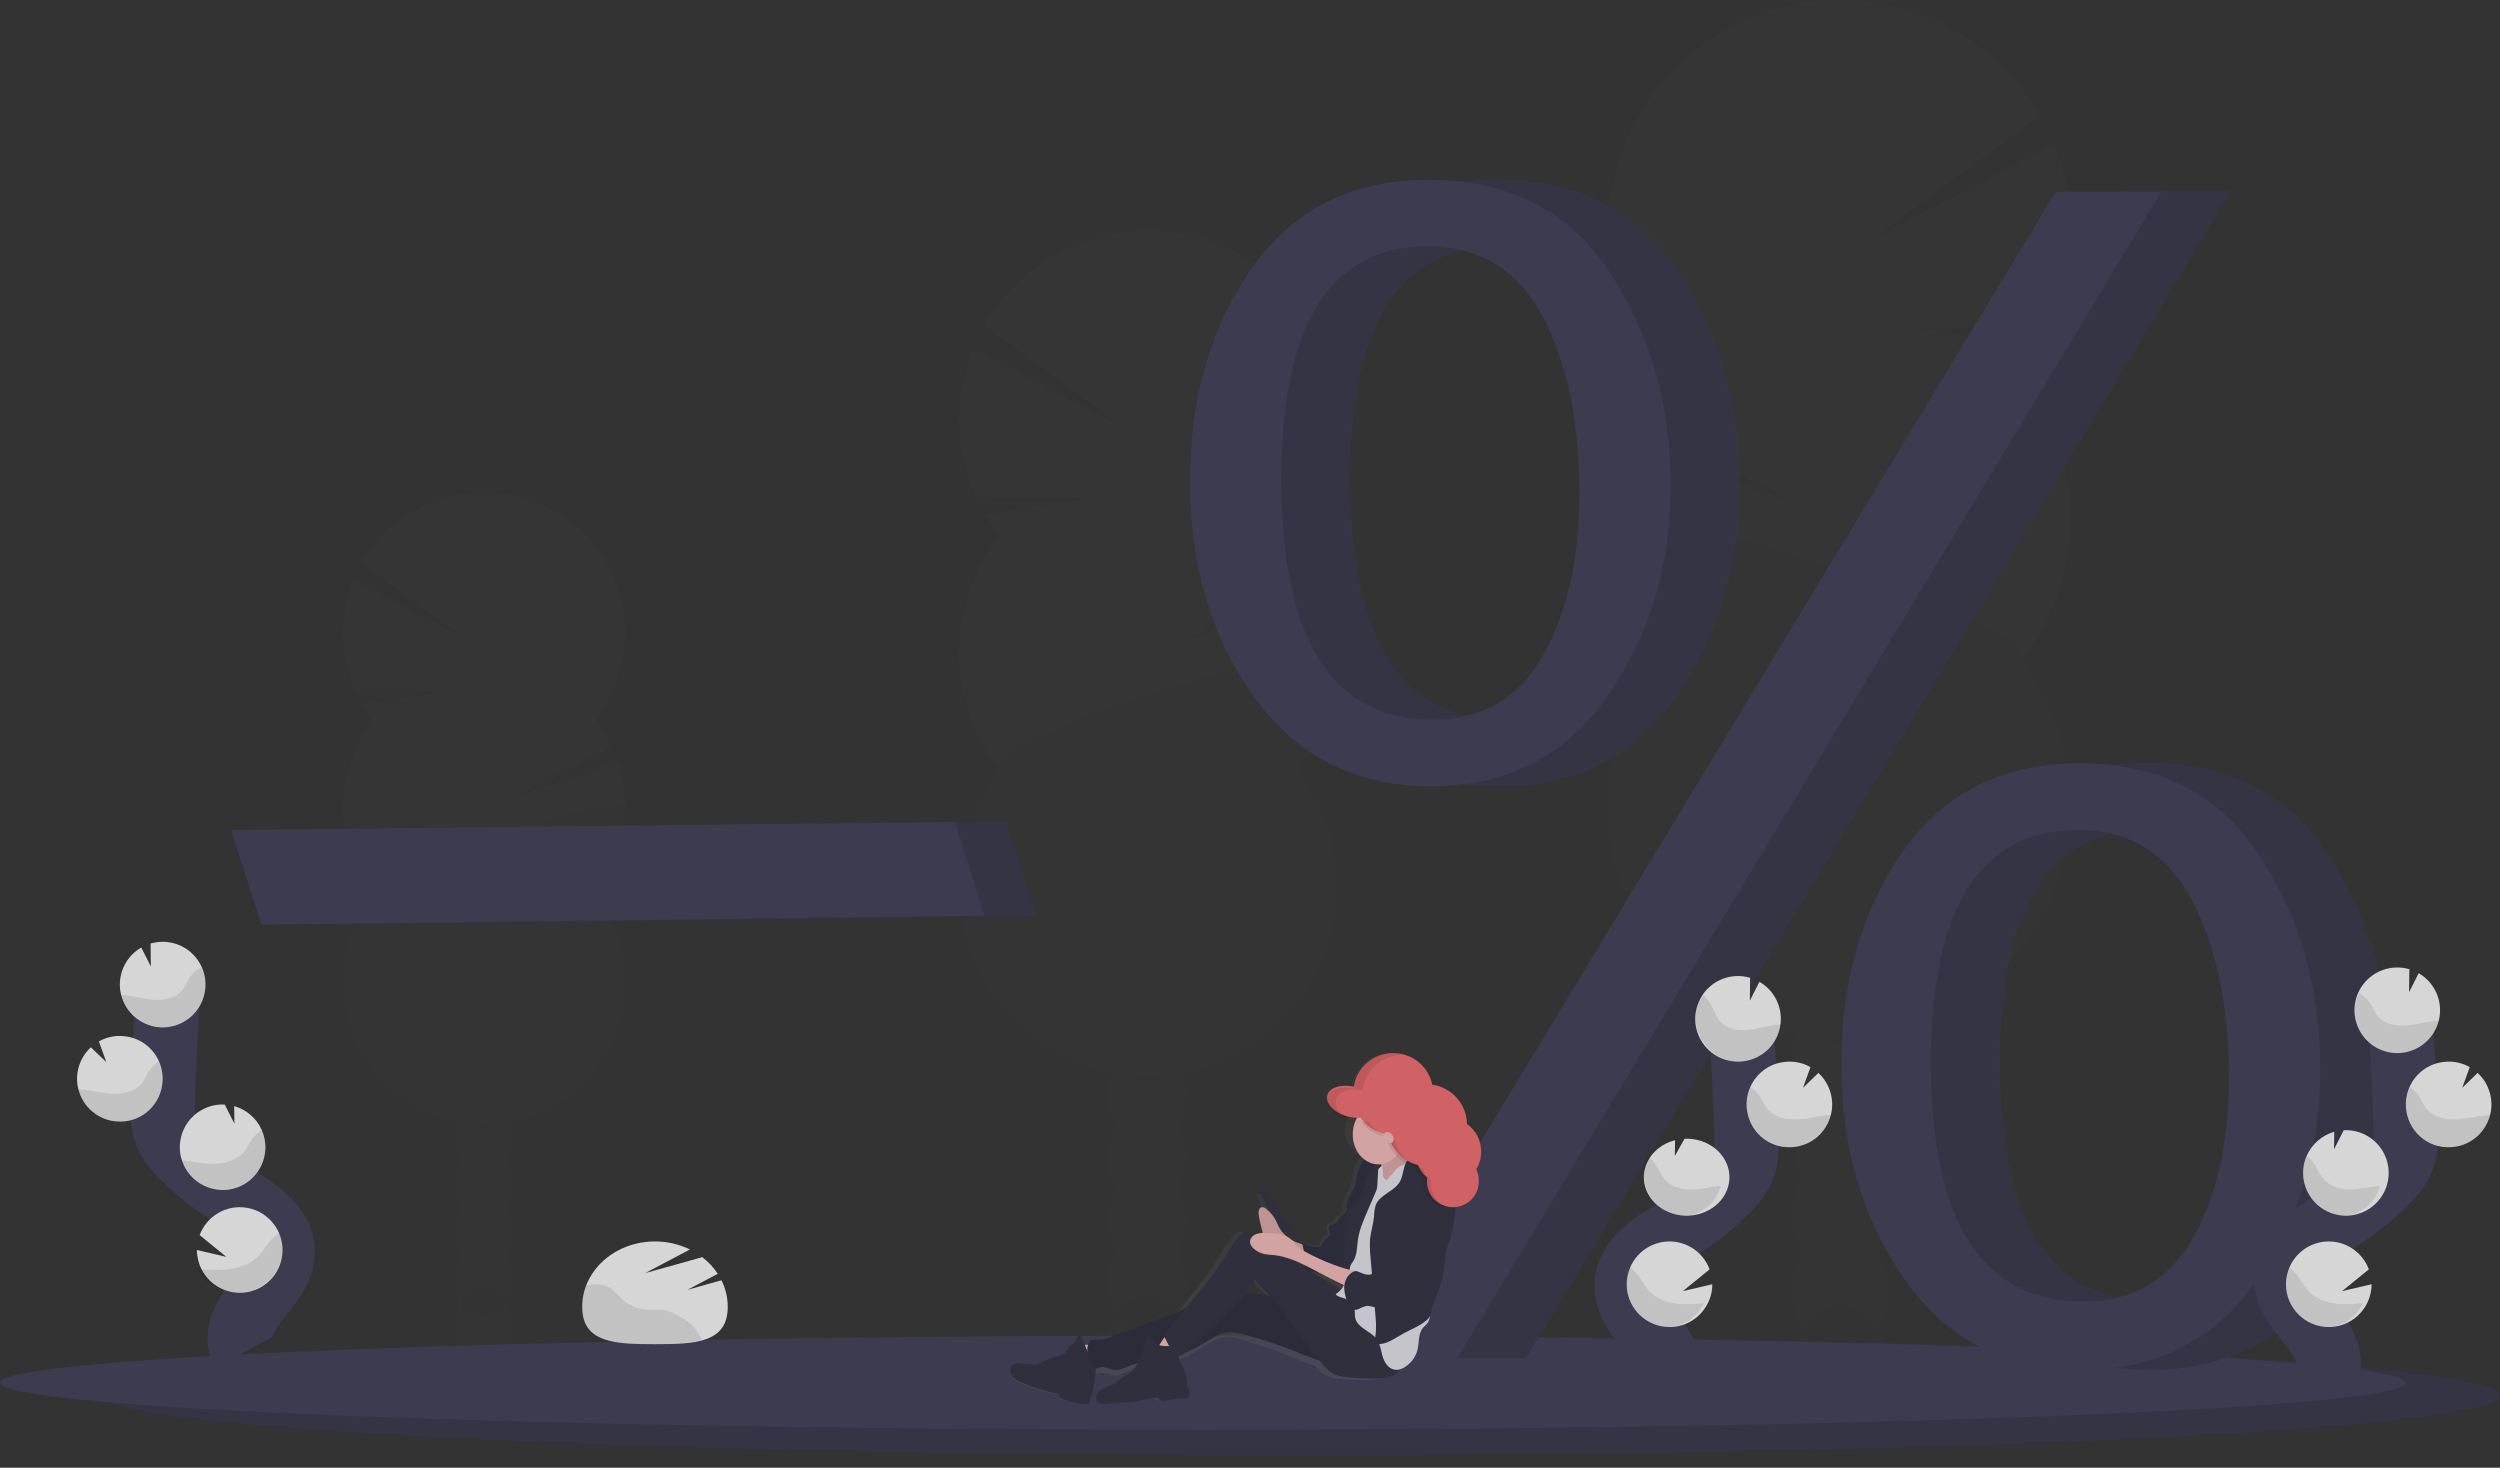 <svg width="155" height="91" viewBox="0 0 155 91" fill="none" xmlns="http://www.w3.org/2000/svg">
<rect x="0" y="0" width="155" height="91" fill="#333333" stroke="none"/>
<g style="mix-blend-mode:luminosity" opacity="0.8">
<g opacity="0.1">
<path opacity="0.1" d="M114.092 88.776C115.748 88.776 117.091 87.018 117.091 84.851C117.091 82.683 115.748 80.926 114.092 80.926C112.436 80.926 111.093 82.683 111.093 84.851C111.093 87.018 112.436 88.776 114.092 88.776Z" fill="#3F3D56"/>
<path opacity="0.1" d="M116.465 68.06C116.885 67.331 117.103 66.502 117.096 65.661C117.096 63.489 115.754 61.736 114.097 61.736C112.441 61.736 111.1 63.493 111.1 65.661C111.091 66.502 111.307 67.33 111.725 68.06C111.315 68.792 111.1 69.618 111.1 70.458C111.1 71.298 111.315 72.124 111.725 72.856C111.315 73.589 111.1 74.415 111.1 75.255C111.1 76.095 111.315 76.921 111.725 77.654C111.307 78.384 111.091 79.212 111.1 80.053C111.1 82.225 112.442 83.978 114.097 83.978C115.752 83.978 117.096 82.221 117.096 80.053C117.105 79.212 116.889 78.384 116.47 77.654C116.881 76.921 117.096 76.095 117.096 75.255C117.096 74.415 116.881 73.589 116.47 72.856C116.881 72.124 117.096 71.298 117.096 70.458C117.096 69.618 116.881 68.792 116.47 68.06H116.465Z" fill="#3F3D56"/>
<path opacity="0.1" d="M114.092 64.789C115.748 64.789 117.091 63.032 117.091 60.864C117.091 58.697 115.748 56.939 114.092 56.939C112.436 56.939 111.093 58.697 111.093 60.864C111.093 63.032 112.436 64.789 114.092 64.789Z" fill="#3F3D56"/>
<path opacity="0.1" d="M114.092 59.991C115.748 59.991 117.091 58.234 117.091 56.066C117.091 53.898 115.748 52.141 114.092 52.141C112.436 52.141 111.093 53.898 111.093 56.066C111.093 58.234 112.436 59.991 114.092 59.991Z" fill="#3F3D56"/>
<path opacity="0.1" d="M125.317 23.235C125.726 22.713 126.099 22.164 126.433 21.591L118.559 20.297L127.081 20.361C127.897 18.582 128.343 16.656 128.389 14.699C128.436 12.743 128.083 10.797 127.352 8.981L115.918 14.909L126.464 7.162C125.476 5.457 124.147 3.973 122.56 2.803C120.974 1.633 119.163 0.802 117.242 0.362C115.32 -0.078 113.329 -0.118 111.391 0.245C109.454 0.608 107.612 1.366 105.98 2.472C104.348 3.578 102.961 5.007 101.905 6.672C100.85 8.337 100.148 10.201 99.844 12.149C99.54 14.097 99.64 16.086 100.138 17.993C100.637 19.901 101.522 21.685 102.739 23.235C102.101 24.047 101.552 24.925 101.102 25.854L111.329 31.168L100.425 27.502C99.657 29.765 99.467 32.183 99.87 34.538C100.273 36.893 101.257 39.11 102.733 40.989C101.066 43.108 100.03 45.652 99.741 48.332C99.453 51.012 99.925 53.719 101.102 56.143C102.28 58.568 104.116 60.612 106.4 62.042C108.685 63.472 111.326 64.231 114.021 64.231C116.717 64.231 119.358 63.472 121.642 62.042C123.927 60.612 125.763 58.568 126.941 56.143C128.118 53.719 128.59 51.012 128.301 48.332C128.013 45.652 126.977 43.108 125.31 40.989C127.301 38.458 128.384 35.33 128.384 32.109C128.384 28.889 127.301 25.761 125.31 23.23L125.317 23.235Z" fill="white"/>
<path opacity="0.1" d="M99.665 32.116C99.661 35.337 100.744 38.466 102.739 40.995C101.073 43.113 100.036 45.658 99.748 48.338C99.46 51.018 99.931 53.725 101.109 56.149C102.286 58.574 104.122 60.618 106.407 62.048C108.692 63.478 111.333 64.237 114.028 64.237C116.723 64.237 119.364 63.478 121.649 62.048C123.934 60.618 125.77 58.574 126.947 56.149C128.125 53.725 128.596 51.018 128.308 48.338C128.02 45.658 126.983 43.113 125.317 40.995C127.242 38.551 99.665 30.503 99.665 32.116Z" fill="black"/>
</g>
<g opacity="0.1">
<path opacity="0.1" d="M29.978 84.578C30.986 84.578 31.803 83.508 31.803 82.188C31.803 80.869 30.986 79.799 29.978 79.799C28.971 79.799 28.154 80.869 28.154 82.188C28.154 83.508 28.971 84.578 29.978 84.578Z" fill="#3F3D56"/>
<path opacity="0.1" d="M31.43 71.967C31.684 71.523 31.816 71.018 31.811 70.506C31.811 69.186 30.996 68.117 29.985 68.117C28.974 68.117 28.16 69.186 28.16 70.506C28.155 71.018 28.286 71.522 28.541 71.967C28.291 72.413 28.16 72.916 28.16 73.427C28.16 73.938 28.291 74.441 28.541 74.887C28.291 75.334 28.16 75.836 28.16 76.347C28.16 76.859 28.291 77.361 28.541 77.808C28.286 78.251 28.155 78.755 28.16 79.267C28.16 80.588 28.975 81.658 29.985 81.658C30.995 81.658 31.811 80.588 31.811 79.267C31.816 78.755 31.684 78.251 31.43 77.808C31.68 77.362 31.811 76.859 31.811 76.347C31.811 75.836 31.68 75.333 31.43 74.887C31.68 74.441 31.811 73.938 31.811 73.427C31.811 72.916 31.68 72.413 31.43 71.967Z" fill="#3F3D56"/>
<path opacity="0.1" d="M29.978 69.975C30.986 69.975 31.803 68.905 31.803 67.585C31.803 66.266 30.986 65.196 29.978 65.196C28.971 65.196 28.154 66.266 28.154 67.585C28.154 68.905 28.971 69.975 29.978 69.975Z" fill="#3F3D56"/>
<path opacity="0.1" d="M29.978 67.055C30.986 67.055 31.803 65.985 31.803 64.666C31.803 63.346 30.986 62.276 29.978 62.276C28.971 62.276 28.154 63.346 28.154 64.666C28.154 65.985 28.971 67.055 29.978 67.055Z" fill="#3F3D56"/>
<path opacity="0.1" d="M23.148 44.678C22.899 44.361 22.672 44.026 22.469 43.677L27.266 42.89L22.078 42.929C21.581 41.847 21.311 40.675 21.282 39.484C21.253 38.294 21.467 37.11 21.911 36.005L28.866 39.618L22.449 34.893C23.051 33.856 23.86 32.953 24.825 32.242C25.791 31.53 26.893 31.025 28.062 30.757C29.232 30.49 30.444 30.466 31.623 30.687C32.802 30.908 33.923 31.369 34.916 32.042C35.909 32.715 36.753 33.585 37.395 34.598C38.038 35.611 38.465 36.746 38.65 37.931C38.835 39.116 38.774 40.327 38.472 41.487C38.169 42.648 37.63 43.734 36.89 44.678C37.278 45.171 37.612 45.705 37.886 46.27L31.66 49.507L38.299 47.279C38.765 48.657 38.881 50.129 38.635 51.563C38.389 52.997 37.789 54.346 36.89 55.49C37.904 56.78 38.535 58.329 38.711 59.96C38.886 61.592 38.599 63.239 37.882 64.715C37.165 66.191 36.047 67.436 34.657 68.306C33.266 69.177 31.658 69.638 30.017 69.638C28.377 69.638 26.769 69.177 25.378 68.306C23.988 67.436 22.87 66.191 22.153 64.715C21.436 63.239 21.149 61.592 21.324 59.96C21.5 58.329 22.131 56.78 23.145 55.49C21.933 53.949 21.274 52.045 21.274 50.084C21.274 48.123 21.933 46.219 23.145 44.678H23.148Z" fill="white"/>
<path opacity="0.1" d="M38.761 50.084C38.764 52.046 38.105 53.951 36.89 55.491C37.904 56.78 38.535 58.329 38.711 59.961C38.886 61.592 38.599 63.24 37.882 64.716C37.166 66.192 36.048 67.436 34.657 68.307C33.266 69.177 31.659 69.639 30.018 69.639C28.377 69.639 26.77 69.177 25.379 68.307C23.988 67.436 22.87 66.192 22.153 64.716C21.436 63.24 21.149 61.592 21.325 59.961C21.5 58.329 22.131 56.78 23.145 55.491C21.974 54.01 38.761 49.103 38.761 50.084Z" fill="black"/>
</g>
<g opacity="0.1">
<path opacity="0.1" d="M71.115 86.658C72.463 86.658 73.557 85.226 73.557 83.46C73.557 81.695 72.463 80.263 71.115 80.263C69.766 80.263 68.672 81.695 68.672 83.46C68.672 85.226 69.766 86.658 71.115 86.658Z" fill="#3F3D56"/>
<path opacity="0.1" d="M73.047 69.781C73.388 69.186 73.564 68.511 73.557 67.826C73.557 66.061 72.471 64.629 71.113 64.629C69.755 64.629 68.669 66.061 68.669 67.826C68.662 68.512 68.838 69.187 69.18 69.781C68.845 70.378 68.669 71.051 68.669 71.736C68.669 72.42 68.845 73.093 69.18 73.69C68.845 74.287 68.669 74.959 68.669 75.643C68.669 76.328 68.845 77 69.18 77.597C68.838 78.192 68.662 78.867 68.669 79.552C68.669 81.317 69.763 82.749 71.113 82.749C72.462 82.749 73.557 81.317 73.557 79.552C73.564 78.867 73.388 78.192 73.047 77.597C73.381 77 73.557 76.328 73.557 75.643C73.557 74.959 73.381 74.287 73.047 73.69C73.381 73.093 73.557 72.42 73.557 71.736C73.557 71.051 73.381 70.378 73.047 69.781Z" fill="#3F3D56"/>
<path opacity="0.1" d="M71.115 67.116C72.463 67.116 73.557 65.685 73.557 63.919C73.557 62.153 72.463 60.722 71.115 60.722C69.766 60.722 68.672 62.153 68.672 63.919C68.672 65.685 69.766 67.116 71.115 67.116Z" fill="#3F3D56"/>
<path opacity="0.1" d="M71.115 63.208C72.463 63.208 73.557 61.776 73.557 60.011C73.557 58.245 72.463 56.813 71.115 56.813C69.766 56.813 68.672 58.245 68.672 60.011C68.672 61.776 69.766 63.208 71.115 63.208Z" fill="#3F3D56"/>
<path opacity="0.1" d="M61.976 33.264C61.642 32.84 61.338 32.393 61.067 31.926L67.484 30.872L60.544 30.924C59.878 29.475 59.515 27.905 59.476 26.311C59.438 24.717 59.725 23.132 60.32 21.653L69.633 26.483L61.044 20.17C61.846 18.775 62.928 17.561 64.221 16.604C65.513 15.646 66.99 14.965 68.558 14.604C70.126 14.242 71.751 14.208 73.333 14.503C74.915 14.799 76.419 15.417 77.751 16.32C79.083 17.223 80.214 18.39 81.074 19.75C81.935 21.11 82.505 22.632 82.751 24.223C82.996 25.813 82.91 27.436 82.5 28.992C82.089 30.548 81.362 32.002 80.364 33.264C80.884 33.926 81.331 34.642 81.697 35.399L73.367 39.727L82.25 36.74C82.874 38.584 83.028 40.554 82.699 42.473C82.37 44.391 81.567 46.197 80.364 47.727C81.721 49.453 82.566 51.526 82.8 53.709C83.035 55.892 82.651 58.097 81.692 60.072C80.732 62.047 79.237 63.713 77.376 64.878C75.514 66.043 73.363 66.66 71.167 66.66C68.972 66.66 66.82 66.043 64.959 64.878C63.098 63.713 61.602 62.047 60.643 60.072C59.684 58.097 59.3 55.892 59.534 53.709C59.769 51.526 60.613 49.453 61.971 47.727C60.349 45.665 59.467 43.117 59.467 40.493C59.467 37.869 60.349 35.322 61.971 33.259L61.976 33.264Z" fill="white"/>
<path opacity="0.1" d="M82.868 40.5C82.872 43.124 81.99 45.673 80.364 47.733C81.721 49.459 82.566 51.532 82.8 53.715C83.035 55.898 82.651 58.103 81.692 60.078C80.732 62.053 79.237 63.718 77.376 64.883C75.514 66.049 73.363 66.666 71.167 66.666C68.972 66.666 66.82 66.049 64.959 64.883C63.098 63.718 61.602 62.053 60.643 60.078C59.684 58.103 59.3 55.898 59.534 53.715C59.769 51.532 60.613 49.459 61.971 47.733C60.403 45.743 82.868 39.186 82.868 40.5Z" fill="black"/>
</g>
<path d="M155 86.52C155 87.448 148.2 88.296 136.959 88.952C134.914 89.069 132.723 89.181 130.4 89.287C128.393 89.377 126.289 89.462 124.088 89.542C121.956 89.618 119.742 89.688 117.447 89.753C110.198 89.96 102.184 90.108 93.67 90.183C91.604 90.202 89.51 90.216 87.389 90.226C85.179 90.236 82.945 90.24 80.684 90.24C39.641 90.24 6.37 88.576 6.37 86.524C6.37 84.471 39.641 82.808 80.684 82.808C98.355 82.808 114.582 83.118 127.336 83.631L128.731 83.688H128.739C144.805 84.367 155 85.39 155 86.52Z" fill="#3F3D56"/>
<path opacity="0.15" d="M155 86.52C155 87.448 148.2 88.296 136.959 88.952C134.914 89.069 132.723 89.181 130.4 89.287C128.393 89.377 126.289 89.462 124.088 89.542C121.956 89.618 119.742 89.688 117.447 89.753C110.198 89.96 102.184 90.108 93.67 90.183C91.604 90.202 89.51 90.216 87.389 90.226C85.179 90.236 82.945 90.24 80.684 90.24C39.641 90.24 6.37 88.576 6.37 86.524C6.37 84.471 39.641 82.808 80.684 82.808C98.355 82.808 114.582 83.118 127.336 83.631L128.731 83.688H128.739C144.805 84.367 155 85.39 155 86.52Z" fill="black"/>
<path d="M149.161 85.731C149.161 86.46 142.337 87.128 131.055 87.635C129.005 87.728 126.805 87.816 124.475 87.898C122.459 87.969 120.347 88.036 118.14 88.099C116 88.158 113.779 88.213 111.475 88.265C104.199 88.427 96.156 88.544 87.612 88.603C85.54 88.617 83.439 88.628 81.308 88.636C79.091 88.643 76.849 88.647 74.581 88.647C33.391 88.647 0 87.341 0 85.728C0 84.114 33.391 82.808 74.581 82.808C92.313 82.808 108.598 83.051 121.398 83.454L122.798 83.499H122.807C138.936 84.041 149.161 84.839 149.161 85.731Z" fill="#3F3D56"/>
<path d="M19.391 57.329L17.517 51.461L62.391 50.959L64.229 56.768L19.391 57.329Z" fill="#3F3D56"/>
<path opacity="0.15" d="M19.391 57.329L17.517 51.461L62.391 50.959L64.229 56.768L19.391 57.329Z" fill="black"/>
<path d="M16.206 57.329L14.332 51.461L59.206 50.959L61.045 56.768L16.206 57.329Z" fill="#3F3D56"/>
<path d="M92.955 48.753C88.333 48.753 84.69 46.916 82.026 43.243C79.362 39.57 78.031 35.12 78.031 29.894C78.031 24.632 79.319 20.191 81.895 16.572C84.471 12.952 88.104 11.144 92.795 11.147C97.77 11.147 101.518 13.054 104.04 16.869C106.562 20.683 107.823 25.097 107.824 30.112C107.824 35.091 106.519 39.443 103.909 43.168C101.298 46.894 97.647 48.755 92.955 48.753ZM93.091 44.621C96.132 44.621 98.405 43.294 99.909 40.641C101.414 37.987 102.166 34.642 102.166 30.606C102.166 26.113 101.396 22.433 99.856 19.569C98.317 16.703 95.955 15.271 92.771 15.27C86.719 15.27 83.694 20.081 83.694 29.704C83.694 39.649 86.825 44.622 93.088 44.621H93.091ZM94.613 84.19H87.927L131.698 11.884H138.258L94.613 84.19ZM133.336 84.931C128.644 84.931 124.986 83.078 122.362 79.371C119.738 75.665 118.421 71.215 118.41 66.021C118.41 60.795 119.689 56.371 122.247 52.752C124.805 49.132 128.448 47.324 133.175 47.327C138.114 47.327 141.837 49.234 144.341 53.049C146.846 56.863 148.098 61.277 148.099 66.291C148.099 71.237 146.803 75.581 144.21 79.323C141.617 83.065 137.991 84.934 133.333 84.931H133.336ZM133.415 80.694C136.441 80.694 138.702 79.39 140.197 76.781C141.692 74.173 142.439 70.842 142.439 66.787C142.439 62.448 141.683 58.808 140.17 55.869C138.657 52.93 136.3 51.459 133.099 51.454C127.012 51.454 123.969 56.265 123.969 65.888C123.967 75.759 127.115 80.695 133.412 80.694H133.415Z" fill="#3F3D56"/>
<path d="M92.955 48.753C88.333 48.753 84.69 46.916 82.026 43.243C79.362 39.57 78.031 35.12 78.031 29.894C78.031 24.632 79.319 20.191 81.895 16.572C84.471 12.952 88.104 11.144 92.795 11.147C97.77 11.147 101.518 13.054 104.04 16.869C106.562 20.683 107.823 25.097 107.824 30.112C107.824 35.091 106.519 39.443 103.909 43.168C101.298 46.894 97.647 48.755 92.955 48.753ZM93.091 44.621C96.132 44.621 98.405 43.294 99.909 40.641C101.414 37.987 102.166 34.642 102.166 30.606C102.166 26.113 101.396 22.433 99.856 19.569C98.317 16.703 95.955 15.271 92.771 15.27C86.719 15.27 83.694 20.081 83.694 29.704C83.694 39.649 86.825 44.622 93.088 44.621H93.091ZM94.613 84.19H87.927L131.698 11.884H138.258L94.613 84.19ZM133.336 84.931C128.644 84.931 124.986 83.078 122.362 79.371C119.738 75.665 118.421 71.215 118.41 66.021C118.41 60.795 119.689 56.371 122.247 52.752C124.805 49.132 128.448 47.324 133.175 47.327C138.114 47.327 141.837 49.234 144.341 53.049C146.846 56.863 148.098 61.277 148.099 66.291C148.099 71.237 146.803 75.581 144.21 79.323C141.617 83.065 137.991 84.934 133.333 84.931H133.336ZM133.415 80.694C136.441 80.694 138.702 79.39 140.197 76.781C141.692 74.173 142.439 70.842 142.439 66.787C142.439 62.448 141.683 58.808 140.17 55.869C138.657 52.93 136.3 51.459 133.099 51.454C127.012 51.454 123.969 56.265 123.969 65.888C123.967 75.759 127.115 80.695 133.412 80.694H133.415Z" fill="#3F3D56"/>
<path opacity="0.15" d="M92.955 48.753C88.333 48.753 84.69 46.916 82.026 43.243C79.362 39.57 78.031 35.12 78.031 29.894C78.031 24.632 79.319 20.191 81.895 16.572C84.471 12.952 88.104 11.144 92.795 11.147C97.77 11.147 101.518 13.054 104.04 16.869C106.562 20.683 107.823 25.097 107.824 30.112C107.824 35.091 106.519 39.443 103.909 43.168C101.298 46.894 97.647 48.755 92.955 48.753ZM93.091 44.621C96.132 44.621 98.405 43.294 99.909 40.641C101.414 37.987 102.166 34.642 102.166 30.606C102.166 26.113 101.396 22.433 99.856 19.569C98.317 16.703 95.955 15.271 92.771 15.27C86.719 15.27 83.694 20.081 83.694 29.704C83.694 39.649 86.825 44.622 93.088 44.621H93.091ZM94.613 84.19H87.927L131.698 11.884H138.258L94.613 84.19ZM133.336 84.931C128.644 84.931 124.986 83.078 122.362 79.371C119.738 75.665 118.421 71.215 118.41 66.021C118.41 60.795 119.689 56.371 122.247 52.752C124.805 49.132 128.448 47.324 133.175 47.327C138.114 47.327 141.837 49.234 144.341 53.049C146.846 56.863 148.098 61.277 148.099 66.291C148.099 71.237 146.803 75.581 144.21 79.323C141.617 83.065 137.991 84.934 133.333 84.931H133.336ZM133.415 80.694C136.441 80.694 138.702 79.39 140.197 76.781C141.692 74.173 142.439 70.842 142.439 66.787C142.439 62.448 141.683 58.808 140.17 55.869C138.657 52.93 136.3 51.459 133.099 51.454C127.012 51.454 123.969 56.265 123.969 65.888C123.967 75.759 127.115 80.695 133.412 80.694H133.415Z" fill="black"/>
<path d="M88.709 48.753C84.086 48.753 80.443 46.916 77.779 43.243C75.116 39.57 73.784 35.12 73.784 29.894C73.784 24.632 75.072 20.191 77.648 16.572C80.224 12.952 83.858 11.144 88.549 11.147C93.523 11.147 97.272 13.054 99.793 16.869C102.315 20.683 103.577 25.097 103.577 30.112C103.577 35.091 102.272 39.443 99.662 43.168C97.052 46.894 93.401 48.755 88.709 48.753ZM88.844 44.621C91.885 44.621 94.158 43.294 95.663 40.641C97.167 37.987 97.92 34.642 97.92 30.606C97.92 26.113 97.15 22.433 95.61 19.569C94.07 16.703 91.708 15.271 88.524 15.27C82.473 15.27 79.447 20.081 79.447 29.704C79.447 39.649 82.579 44.622 88.841 44.621H88.844ZM90.367 84.19H83.681L127.452 11.884H134.011L90.367 84.19ZM129.09 84.931C124.397 84.931 120.739 83.078 118.116 79.371C115.492 75.665 114.175 71.215 114.164 66.021C114.164 60.795 115.443 56.371 118.001 52.752C120.558 49.132 124.201 47.324 128.928 47.327C133.868 47.327 137.59 49.234 140.094 53.049C142.599 56.863 143.852 61.277 143.853 66.291C143.853 71.237 142.556 75.581 139.963 79.323C137.37 83.065 133.745 84.934 129.087 84.931H129.09ZM129.168 80.694C132.195 80.694 134.455 79.39 135.95 76.781C137.445 74.173 138.192 70.842 138.192 66.787C138.192 62.448 137.436 58.808 135.923 55.869C134.41 52.93 132.052 51.459 128.85 51.454C122.763 51.454 119.72 56.265 119.72 65.888C119.72 75.759 122.868 80.695 129.165 80.694H129.168Z" fill="#3F3D56"/>
<path d="M103.286 85.993C103.85 84.956 103.209 83.686 102.473 82.761C101.736 81.836 100.837 80.875 100.857 79.696C100.884 78.004 102.697 77.004 104.144 76.106C105.219 75.44 106.211 74.65 107.099 73.753C107.471 73.407 107.778 72.999 108.007 72.548C108.307 71.886 108.297 71.133 108.281 70.408C108.218 67.991 108.098 65.578 107.919 63.168" stroke="#3F3D56" stroke-width="4" stroke-miterlimit="10"/>
<path d="M110.408 63.044C110.388 62.599 110.256 62.167 110.024 61.787C109.793 61.407 109.469 61.092 109.084 60.87L108.489 62.045L108.507 60.621C108.223 60.539 107.928 60.503 107.633 60.516C107.108 60.541 106.603 60.721 106.181 61.032C105.758 61.344 105.438 61.774 105.26 62.268C105.082 62.762 105.054 63.297 105.181 63.807C105.307 64.316 105.582 64.777 105.97 65.13C106.358 65.484 106.842 65.714 107.361 65.792C107.88 65.871 108.411 65.793 108.886 65.57C109.361 65.346 109.759 64.987 110.03 64.538C110.301 64.088 110.433 63.568 110.408 63.044Z" fill="white"/>
<path d="M105.867 80.838C105.589 81.379 105.133 81.808 104.576 82.053C104.018 82.298 103.394 82.344 102.807 82.183C102.22 82.022 101.707 81.664 101.352 81.169C100.998 80.674 100.825 80.072 100.861 79.464C100.897 78.857 101.142 78.28 101.553 77.831C101.963 77.382 102.516 77.088 103.118 76.998C103.72 76.909 104.334 77.029 104.858 77.338C105.382 77.648 105.784 78.129 105.995 78.7L104.337 80.049L106.164 79.623C106.164 80.046 106.062 80.463 105.867 80.838Z" fill="white"/>
<path d="M104.703 75.374C104.354 75.389 104.005 75.342 103.676 75.235C103.348 75.129 103.045 74.966 102.787 74.755C102.529 74.544 102.319 74.289 102.171 74.005C102.022 73.722 101.937 73.415 101.921 73.102C101.9 72.728 101.979 72.355 102.151 72.014C102.309 71.695 102.544 71.411 102.839 71.183C103.133 70.954 103.479 70.786 103.854 70.69L103.839 71.671L104.441 70.602C105.146 70.572 105.835 70.795 106.357 71.221C106.878 71.648 107.19 72.242 107.223 72.875C107.256 73.507 107.008 74.125 106.533 74.593C106.058 75.061 105.395 75.341 104.69 75.371L104.703 75.374Z" fill="white"/>
<path d="M111.089 71.124C110.741 71.147 110.391 71.1 110.061 70.986C109.73 70.871 109.426 70.691 109.165 70.456C108.905 70.221 108.693 69.936 108.543 69.617C108.393 69.299 108.307 68.953 108.29 68.601C108.274 68.249 108.328 67.897 108.448 67.565C108.568 67.234 108.752 66.93 108.99 66.672C109.228 66.413 109.514 66.205 109.832 66.06C110.151 65.914 110.494 65.835 110.844 65.825C111.334 65.801 111.822 65.917 112.25 66.162L111.786 67.445L112.741 66.52C113.254 66.992 113.56 67.65 113.593 68.35C113.605 68.595 113.582 68.841 113.525 69.08C113.395 69.642 113.086 70.146 112.647 70.514C112.207 70.883 111.66 71.097 111.089 71.124Z" fill="white"/>
<path opacity="0.1" d="M110.106 63.541C109.487 63.615 108.885 63.825 108.263 63.867C107.641 63.91 106.958 63.747 106.565 63.22C106.353 62.937 106.248 62.578 106.068 62.268C105.899 61.98 105.667 61.742 105.392 61.575C105.22 61.946 105.122 62.352 105.105 62.768C105.089 63.183 105.153 63.597 105.295 63.983C105.436 64.369 105.652 64.718 105.927 65.005C106.202 65.293 106.53 65.514 106.89 65.653C107.249 65.792 107.631 65.846 108.012 65.811C108.392 65.777 108.761 65.654 109.094 65.452C109.427 65.25 109.717 64.972 109.944 64.639C110.171 64.305 110.33 63.922 110.411 63.516C110.309 63.522 110.208 63.529 110.106 63.541Z" fill="black"/>
<path opacity="0.1" d="M111.1 71.127C110.637 71.148 110.176 71.052 109.763 70.849C109.349 70.646 108.997 70.344 108.74 69.97C108.482 69.596 108.329 69.165 108.295 68.717C108.261 68.269 108.346 67.82 108.544 67.414C108.757 67.554 108.94 67.732 109.084 67.939C109.276 68.218 109.392 68.542 109.617 68.799C110.031 69.276 110.751 69.431 111.399 69.403C112.046 69.375 112.673 69.196 113.32 69.136C113.409 69.128 113.501 69.122 113.596 69.12C113.462 69.672 113.146 70.167 112.696 70.529C112.245 70.891 111.685 71.102 111.1 71.127Z" fill="black"/>
<path opacity="0.1" d="M104.475 75.374C104.154 75.39 103.834 75.338 103.532 75.221C103.231 75.103 102.953 74.923 102.716 74.689C102.479 74.456 102.287 74.175 102.15 73.862C102.014 73.548 101.936 73.209 101.921 72.863C101.902 72.45 101.974 72.038 102.132 71.661C102.333 71.806 102.508 71.99 102.647 72.203C102.837 72.492 102.956 72.825 103.178 73.092C103.59 73.586 104.283 73.761 104.907 73.745C105.53 73.729 106.094 73.572 106.695 73.521C106.546 74.039 106.253 74.495 105.856 74.826C105.459 75.157 104.976 75.349 104.475 75.374Z" fill="black"/>
<path opacity="0.1" d="M105.634 80.787C105.34 81.411 104.835 81.888 104.224 82.121C103.613 82.355 102.942 82.325 102.35 82.039C101.759 81.754 101.292 81.233 101.045 80.586C100.799 79.938 100.793 79.214 101.028 78.561C101.236 78.709 101.423 78.889 101.582 79.096C101.822 79.412 101.981 79.771 102.259 80.065C102.778 80.612 103.609 80.837 104.351 80.858C104.78 80.862 105.208 80.838 105.634 80.787Z" fill="black"/>
<path d="M144.159 85.462C144.724 84.426 144.083 83.156 143.346 82.23C142.609 81.305 141.711 80.344 141.73 79.165C141.757 77.473 143.571 76.473 145.017 75.575C146.092 74.909 147.085 74.119 147.972 73.222C148.344 72.876 148.652 72.468 148.88 72.017C149.18 71.355 149.171 70.602 149.154 69.877C149.091 67.46 148.971 65.047 148.793 62.637" stroke="#3F3D56" stroke-width="4" stroke-miterlimit="10"/>
<path d="M151.281 62.513C151.261 62.069 151.129 61.636 150.897 61.257C150.666 60.877 150.343 60.561 149.957 60.339L149.362 61.515L149.38 60.091C149.096 60.008 148.801 59.972 148.506 59.986C147.982 60.01 147.476 60.19 147.054 60.502C146.632 60.813 146.311 61.243 146.133 61.737C145.955 62.231 145.928 62.766 146.054 63.276C146.181 63.785 146.455 64.246 146.843 64.599C147.231 64.953 147.716 65.183 148.235 65.261C148.754 65.34 149.284 65.262 149.759 65.039C150.234 64.816 150.633 64.456 150.903 64.007C151.174 63.557 151.306 63.037 151.281 62.513Z" fill="white"/>
<path d="M146.74 80.838C146.462 81.379 146.006 81.808 145.449 82.053C144.892 82.298 144.267 82.344 143.681 82.183C143.094 82.022 142.58 81.664 142.226 81.169C141.871 80.674 141.698 80.072 141.734 79.464C141.771 78.857 142.015 78.28 142.426 77.831C142.837 77.382 143.39 77.088 143.991 76.998C144.593 76.909 145.208 77.029 145.731 77.338C146.255 77.648 146.657 78.129 146.869 78.7L145.21 80.049L147.038 79.623C147.037 80.046 146.935 80.463 146.74 80.838Z" fill="white"/>
<path d="M145.572 75.374C145.224 75.39 144.875 75.338 144.547 75.219C144.219 75.101 143.917 74.92 143.659 74.686C143.401 74.451 143.192 74.168 143.044 73.853C142.895 73.538 142.811 73.196 142.794 72.849C142.774 72.433 142.852 72.019 143.024 71.64C143.182 71.285 143.417 70.97 143.711 70.716C144.005 70.462 144.351 70.275 144.725 70.169L144.71 71.26L145.312 70.071H145.318C145.667 70.055 146.015 70.107 146.343 70.225C146.672 70.344 146.973 70.525 147.231 70.76C147.489 70.994 147.698 71.277 147.847 71.592C147.995 71.907 148.08 72.249 148.096 72.596C148.113 72.944 148.06 73.292 147.942 73.62C147.824 73.947 147.642 74.249 147.407 74.506C147.172 74.763 146.889 74.972 146.573 75.121C146.257 75.269 145.915 75.353 145.567 75.37L145.572 75.374Z" fill="white"/>
<path d="M151.963 71.124C151.614 71.147 151.264 71.1 150.934 70.986C150.603 70.871 150.299 70.691 150.038 70.456C149.778 70.221 149.566 69.936 149.416 69.617C149.266 69.299 149.18 68.953 149.164 68.601C149.147 68.249 149.201 67.897 149.321 67.565C149.441 67.234 149.625 66.93 149.863 66.672C150.101 66.413 150.387 66.205 150.706 66.06C151.024 65.914 151.368 65.835 151.717 65.825C152.208 65.801 152.695 65.917 153.123 66.162L152.659 67.445L153.614 66.52C154.127 66.992 154.434 67.65 154.466 68.35C154.478 68.595 154.455 68.841 154.399 69.08C154.268 69.642 153.959 70.146 153.52 70.514C153.08 70.883 152.534 71.097 151.963 71.124Z" fill="white"/>
<path opacity="0.1" d="M150.979 63.295C150.36 63.36 149.759 63.544 149.136 63.581C148.514 63.618 147.831 63.476 147.438 63.014C147.226 62.767 147.121 62.452 146.942 62.181C146.772 61.929 146.54 61.721 146.266 61.575C146.093 61.9 145.996 62.255 145.979 62.619C145.962 62.982 146.026 63.344 146.168 63.682C146.31 64.02 146.525 64.325 146.8 64.577C147.075 64.829 147.403 65.022 147.763 65.144C148.122 65.265 148.505 65.312 148.885 65.282C149.265 65.252 149.634 65.144 149.967 64.967C150.3 64.79 150.59 64.548 150.817 64.256C151.044 63.964 151.204 63.629 151.284 63.273C151.182 63.278 151.082 63.285 150.979 63.295Z" fill="black"/>
<path opacity="0.1" d="M151.974 71.127C151.51 71.148 151.05 71.052 150.636 70.849C150.223 70.646 149.87 70.344 149.613 69.97C149.356 69.596 149.203 69.165 149.168 68.717C149.134 68.269 149.22 67.82 149.417 67.414C149.63 67.554 149.814 67.732 149.957 67.939C150.149 68.218 150.265 68.542 150.49 68.799C150.905 69.276 151.624 69.431 152.272 69.403C152.92 69.375 153.547 69.196 154.193 69.136C154.283 69.128 154.374 69.122 154.469 69.12C154.336 69.672 154.02 70.167 153.569 70.529C153.119 70.891 152.559 71.102 151.974 71.127Z" fill="black"/>
<path opacity="0.1" d="M145.348 75.374C145.028 75.39 144.707 75.338 144.406 75.221C144.104 75.103 143.827 74.923 143.589 74.689C143.352 74.456 143.16 74.175 143.023 73.862C142.887 73.548 142.809 73.209 142.794 72.863C142.775 72.45 142.847 72.038 143.005 71.661C143.206 71.806 143.381 71.99 143.521 72.203C143.71 72.492 143.829 72.825 144.052 73.092C144.463 73.586 145.156 73.761 145.78 73.745C146.385 73.731 146.967 73.572 147.568 73.521C147.419 74.039 147.126 74.495 146.729 74.826C146.332 75.157 145.85 75.349 145.348 75.374Z" fill="black"/>
<path opacity="0.1" d="M146.507 80.787C146.213 81.411 145.708 81.888 145.097 82.121C144.486 82.355 143.815 82.325 143.224 82.039C142.632 81.754 142.165 81.233 141.919 80.586C141.673 79.938 141.666 79.214 141.901 78.561C142.109 78.709 142.296 78.889 142.456 79.096C142.696 79.412 142.854 79.771 143.132 80.065C143.651 80.612 144.482 80.837 145.224 80.858C145.653 80.862 146.081 80.838 146.507 80.787Z" fill="black"/>
<path d="M15.087 83.87C14.523 82.833 15.164 81.563 15.901 80.638C16.638 79.712 17.536 78.752 17.517 77.573C17.489 75.88 15.676 74.88 14.23 73.982C13.154 73.317 12.162 72.527 11.274 71.629C10.902 71.284 10.595 70.876 10.366 70.424C10.066 69.762 10.076 69.009 10.092 68.285C10.155 65.868 10.276 63.454 10.454 61.044" stroke="#3F3D56" stroke-width="4" stroke-miterlimit="10"/>
<path d="M7.434 60.92C7.455 60.476 7.587 60.044 7.818 59.664C8.05 59.284 8.373 58.968 8.759 58.746L9.353 59.922L9.336 58.498C9.619 58.415 9.915 58.38 10.21 58.393C10.734 58.418 11.239 58.597 11.662 58.909C12.084 59.221 12.405 59.651 12.582 60.145C12.76 60.638 12.788 61.174 12.662 61.683C12.535 62.193 12.261 62.654 11.872 63.007C11.484 63.36 11 63.591 10.481 63.669C9.962 63.747 9.431 63.67 8.956 63.446C8.481 63.223 8.083 62.864 7.812 62.414C7.541 61.965 7.41 61.445 7.434 60.92Z" fill="white"/>
<path d="M12.506 78.715C12.785 79.256 13.241 79.685 13.798 79.93C14.355 80.175 14.979 80.221 15.566 80.06C16.153 79.899 16.667 79.541 17.021 79.046C17.375 78.551 17.549 77.949 17.512 77.341C17.476 76.733 17.232 76.157 16.821 75.708C16.41 75.258 15.857 74.965 15.255 74.875C14.653 74.785 14.039 74.905 13.515 75.215C12.991 75.525 12.59 76.005 12.378 76.576L14.036 77.926L12.209 77.5C12.21 77.923 12.312 78.339 12.506 78.715Z" fill="white"/>
<path d="M13.671 73.781C14.02 73.798 14.368 73.745 14.697 73.627C15.026 73.509 15.328 73.328 15.586 73.093C15.844 72.859 16.054 72.576 16.202 72.261C16.351 71.945 16.436 71.604 16.452 71.256C16.473 70.841 16.394 70.427 16.223 70.047C16.064 69.693 15.829 69.378 15.535 69.124C15.24 68.87 14.894 68.683 14.52 68.577L14.534 69.667L13.932 68.479C13.227 68.446 12.538 68.694 12.016 69.167C11.495 69.641 11.183 70.302 11.15 71.004C11.117 71.707 11.366 72.394 11.84 72.914C12.315 73.434 12.978 73.744 13.683 73.777L13.671 73.781Z" fill="white"/>
<path d="M7.284 69.532C7.632 69.555 7.982 69.508 8.313 69.393C8.643 69.279 8.947 69.099 9.208 68.864C9.469 68.629 9.68 68.344 9.83 68.025C9.981 67.707 10.066 67.361 10.083 67.008C10.099 66.656 10.046 66.304 9.926 65.973C9.805 65.641 9.621 65.338 9.383 65.079C9.146 64.821 8.859 64.612 8.541 64.467C8.223 64.322 7.879 64.242 7.529 64.232C7.041 64.21 6.556 64.326 6.13 64.569L6.594 65.853L5.632 64.931C5.12 65.402 4.814 66.059 4.78 66.757C4.768 67.003 4.791 67.249 4.848 67.488C4.979 68.05 5.287 68.553 5.727 68.922C6.166 69.291 6.713 69.505 7.284 69.532Z" fill="white"/>
<path opacity="0.1" d="M7.736 61.703C8.356 61.768 8.957 61.952 9.579 61.989C10.201 62.026 10.884 61.883 11.277 61.422C11.49 61.175 11.595 60.86 11.774 60.589C11.943 60.337 12.176 60.129 12.45 59.983C12.622 60.307 12.72 60.663 12.737 61.026C12.754 61.39 12.689 61.752 12.548 62.09C12.406 62.427 12.191 62.732 11.915 62.984C11.64 63.236 11.312 63.43 10.953 63.551C10.593 63.673 10.211 63.72 9.831 63.69C9.451 63.659 9.082 63.552 8.749 63.375C8.415 63.198 8.126 62.956 7.898 62.663C7.671 62.371 7.512 62.036 7.431 61.681C7.533 61.686 7.634 61.693 7.736 61.703Z" fill="black"/>
<path opacity="0.1" d="M7.273 69.535C7.736 69.555 8.197 69.46 8.61 69.257C9.024 69.054 9.376 68.751 9.634 68.377C9.891 68.004 10.044 67.572 10.078 67.124C10.113 66.677 10.027 66.228 9.829 65.822C9.616 65.962 9.433 66.139 9.289 66.346C9.097 66.626 8.981 66.949 8.756 67.206C8.342 67.684 7.622 67.839 6.975 67.811C6.327 67.783 5.7 67.603 5.054 67.543C4.964 67.535 4.873 67.53 4.777 67.527C4.911 68.079 5.227 68.574 5.677 68.937C6.128 69.299 6.688 69.509 7.273 69.535Z" fill="black"/>
<path opacity="0.1" d="M13.614 73.781C13.97 73.797 14.326 73.745 14.661 73.628C14.997 73.51 15.305 73.33 15.568 73.097C15.832 72.864 16.046 72.582 16.197 72.269C16.349 71.956 16.436 71.616 16.452 71.27C16.473 70.857 16.393 70.445 16.218 70.068C15.994 70.213 15.8 70.397 15.645 70.61C15.434 70.899 15.302 71.232 15.055 71.499C14.597 71.994 13.828 72.169 13.134 72.152C12.462 72.139 11.815 71.979 11.147 71.929C11.313 72.447 11.638 72.902 12.08 73.233C12.521 73.565 13.057 73.756 13.614 73.781Z" fill="black"/>
<path opacity="0.1" d="M12.209 78.664C12.536 79.287 13.096 79.765 13.775 79.998C14.454 80.231 15.2 80.202 15.857 79.916C16.514 79.63 17.034 79.11 17.307 78.462C17.581 77.815 17.587 77.09 17.326 76.438C17.095 76.586 16.888 76.766 16.71 76.972C16.444 77.289 16.268 77.648 15.959 77.942C15.382 78.489 14.459 78.714 13.634 78.735C13.158 78.739 12.682 78.715 12.209 78.664Z" fill="black"/>
<path d="M91.301 71.356C91.304 71.025 91.23 70.698 91.085 70.402C90.939 70.105 90.728 69.847 90.466 69.647C90.433 68.396 89.549 67.374 88.412 67.215C88.325 66.79 88.127 66.396 87.841 66.072C87.554 65.748 87.188 65.506 86.779 65.37C86.68 65.338 86.578 65.314 86.475 65.298H86.445L86.393 65.291H86.348H86.303H86.245H86.21H86.114C84.954 65.291 83.989 66.186 83.79 67.367C83.04 67.192 82.352 67.419 82.229 67.898C82.197 68.025 82.204 68.158 82.249 68.281C82.376 68.653 82.79 69.007 83.351 69.183L83.424 69.205C83.46 69.216 83.497 69.224 83.533 69.233H83.558C83.352 69.677 83.322 70.183 83.476 70.649C83.63 71.114 83.955 71.501 84.384 71.731C84.367 71.741 84.351 71.751 84.335 71.763C84.266 71.827 84.21 71.905 84.173 71.992C84.037 72.232 83.932 72.489 83.859 72.755C83.805 72.983 83.796 73.222 83.724 73.447C83.601 73.856 83.285 74.215 83.248 74.651C83.232 74.844 83.263 75.073 83.126 75.205C83.093 75.234 83.056 75.261 83.018 75.285C82.923 75.352 82.842 75.437 82.78 75.537C82.741 75.619 82.687 75.694 82.622 75.758C82.499 75.852 82.296 75.842 82.236 75.987C82.175 76.132 82.332 76.302 82.295 76.46C82.265 76.589 82.126 76.647 82.025 76.733C81.911 76.858 81.832 77.01 81.795 77.174C81.593 77.214 81.385 77.207 81.186 77.156C80.986 77.105 80.8 77.01 80.642 76.878C80.696 77.019 80.736 77.165 80.761 77.313C80.6 77.14 80.335 77.09 80.139 76.999C79.886 76.883 79.66 76.713 79.476 76.503L79.831 76.454L78.262 74.052L77.8 73.956L78.215 74.76C78.181 74.776 78.151 74.8 78.128 74.83C78.105 74.86 78.088 74.895 78.08 74.932C78.058 75.021 78.052 75.114 78.064 75.205C78.086 75.42 78.121 75.634 78.171 75.845L78.291 76.41C78.301 76.463 78.314 76.515 78.33 76.567C78.173 76.561 78.016 76.579 77.865 76.62C77.554 76.504 77.231 76.427 76.901 76.389C76.829 76.377 76.754 76.38 76.683 76.4C76.603 76.438 76.533 76.495 76.481 76.567C76.21 76.882 75.97 77.223 75.764 77.585C74.922 79.064 73.797 80.356 72.744 81.693C72.017 81.992 71.284 82.276 70.55 82.557L68.972 83.164C68.657 83.286 68.33 83.41 67.995 83.388C67.844 83.379 67.66 83.355 67.575 83.485C67.533 83.549 67.501 83.619 67.478 83.692C67.423 83.692 67.368 83.706 67.316 83.709H67.307C67.207 83.458 67.12 83.189 66.928 83.006C66.89 83.012 66.853 83.028 66.822 83.051C66.791 83.075 66.766 83.106 66.75 83.142C66.712 83.213 66.689 83.291 66.646 83.357C66.561 83.482 66.413 83.544 66.308 83.65C66.202 83.757 66.136 83.923 66.022 84.027C65.864 84.144 65.677 84.216 65.482 84.238C65.189 84.308 64.907 84.416 64.642 84.561C64.545 84.621 64.44 84.67 64.331 84.705C64.212 84.728 64.089 84.733 63.968 84.717L63.132 84.656C63.058 84.646 62.982 84.649 62.909 84.666C62.823 84.697 62.75 84.757 62.701 84.835C62.652 84.914 62.63 85.006 62.639 85.098C62.649 85.19 62.678 85.278 62.723 85.358C62.768 85.438 62.829 85.507 62.902 85.562C63.047 85.67 63.208 85.754 63.378 85.812C64.104 86.096 64.853 86.317 65.616 86.474V86.644C66.144 86.913 66.728 87.054 67.32 87.054C67.364 87.057 67.408 87.049 67.447 87.031C67.502 86.989 67.54 86.929 67.554 86.862C67.731 86.326 67.844 85.771 67.888 85.209C67.993 85.202 68.095 85.176 68.19 85.131C68.478 85.052 68.763 85.251 69.059 85.284C69.424 85.323 69.763 85.109 70.108 84.977C70.158 84.958 70.208 84.941 70.258 84.925C70.16 85.053 70.043 85.167 69.913 85.262C69.77 85.366 69.609 85.442 69.469 85.55C69.352 85.658 69.226 85.756 69.094 85.843C69.001 85.887 68.904 85.925 68.806 85.955C68.663 86.008 68.527 86.077 68.4 86.161C68.287 86.229 68.191 86.322 68.119 86.434C68.083 86.487 68.061 86.547 68.055 86.611C68.049 86.674 68.059 86.738 68.084 86.796C68.109 86.854 68.149 86.905 68.199 86.944C68.249 86.982 68.308 87.007 68.371 87.016C68.484 87.036 68.599 87.039 68.713 87.025C69.164 86.991 69.615 86.949 70.065 86.908C70.255 86.895 70.445 86.868 70.631 86.826C70.73 86.801 70.827 86.769 70.926 86.743C71.094 86.698 71.267 86.672 71.441 86.665C71.491 86.661 71.542 86.666 71.591 86.68C71.696 86.714 71.771 86.817 71.877 86.844C71.947 86.851 72.017 86.841 72.082 86.815C72.411 86.743 72.748 86.707 73.085 86.707C73.232 86.699 73.405 86.67 73.474 86.533C73.558 86.362 73.417 86.171 73.362 85.987C73.334 85.87 73.318 85.75 73.316 85.629C73.29 85.332 73.206 85.043 73.067 84.779C72.994 84.656 72.932 84.526 72.882 84.391C73.528 84.143 74.146 83.827 74.726 83.447C75.058 83.238 75.402 83.013 75.778 82.936C76.216 82.848 76.667 82.965 77.099 83.091C78.126 83.391 79.136 83.746 80.125 84.156C80.599 84.352 81.072 84.559 81.556 84.702C81.697 84.895 81.868 85.064 82.063 85.202C82.387 85.413 82.783 85.475 83.164 85.505C83.679 85.552 84.197 85.572 84.714 85.564C85.108 85.557 85.515 85.529 85.868 85.348C85.954 85.303 86.035 85.249 86.11 85.187C86.38 85.236 86.658 85.09 86.87 84.903C87.151 84.662 87.353 84.341 87.451 83.982C87.576 83.489 87.48 82.915 87.78 82.512C87.859 82.404 87.963 82.317 88.042 82.208C88.138 82.061 88.186 81.888 88.177 81.712L88.191 81.692C88.258 81.533 88.304 81.366 88.326 81.195C88.361 81.061 88.406 80.93 88.461 80.803C88.613 80.422 88.746 80.034 88.858 79.639C88.937 79.377 88.998 79.111 89.042 78.841C89.075 78.625 89.094 78.408 89.111 78.191C89.133 77.851 89.198 77.516 89.306 77.193C89.573 76.423 89.724 75.617 89.753 74.802C89.753 74.786 89.753 74.771 89.753 74.754C90.146 74.711 90.508 74.521 90.769 74.222C91.031 73.924 91.172 73.537 91.166 73.138C91.166 72.898 91.117 72.661 91.02 72.441C91.207 72.111 91.304 71.737 91.301 71.356ZM83.656 80.734C83.679 80.817 83.706 80.9 83.734 80.983C83.609 80.859 83.486 80.731 83.36 80.608C83.41 80.623 83.46 80.639 83.509 80.657C83.561 80.678 83.611 80.704 83.658 80.734H83.656ZM83.051 80.324C82.313 79.677 81.458 79.175 80.703 78.55C81.108 78.756 81.514 78.995 81.919 79.224C82.391 79.497 82.869 79.758 83.352 80.007C83.273 80.129 83.172 80.234 83.055 80.319L83.051 80.324ZM83.366 78.695L83.401 78.658C83.401 78.749 83.401 78.835 83.401 78.913C83.335 78.891 83.266 78.869 83.202 78.845C83.261 78.797 83.316 78.745 83.367 78.689L83.366 78.695ZM76.867 80.447C77.171 80.1 77.436 79.719 77.655 79.313C77.947 79.83 78.423 80.203 78.829 80.635C78.177 80.543 77.524 80.47 76.869 80.442L76.867 80.447Z" fill="url(#paint0_linear)"/>
<path d="M78.031 73.784L78.513 73.883L80.154 76.339L79.429 76.438L78.031 73.784Z" fill="#2F2E41"/>
<path d="M66.883 83.383C66.983 83.912 67.106 84.43 67.25 84.931C67.667 84.791 68.076 84.603 68.476 84.369C68.399 84.175 68.314 83.989 68.222 83.813C68.123 83.637 68.006 83.492 67.875 83.385C67.748 83.295 67.591 83.362 67.455 83.374C67.264 83.386 67.074 83.389 66.883 83.383Z" fill="#FBBEBE"/>
<path d="M67.863 84.232C67.602 84.143 67.442 83.859 67.335 83.584C67.229 83.309 67.142 83.01 66.94 82.808C66.902 82.815 66.865 82.831 66.835 82.857C66.803 82.882 66.779 82.915 66.763 82.953C66.724 83.026 66.701 83.109 66.656 83.179C66.573 83.309 66.424 83.373 66.318 83.485C66.212 83.597 66.145 83.767 66.031 83.879C65.872 84.002 65.687 84.079 65.492 84.103C65.198 84.174 64.915 84.288 64.649 84.44C64.55 84.501 64.445 84.55 64.336 84.585C64.216 84.61 64.093 84.614 63.971 84.598L63.132 84.533C63.057 84.523 62.982 84.527 62.908 84.544C62.823 84.576 62.75 84.639 62.701 84.721C62.652 84.803 62.63 84.9 62.639 84.998C62.65 85.094 62.68 85.188 62.726 85.272C62.772 85.355 62.834 85.428 62.908 85.484C63.054 85.597 63.215 85.685 63.385 85.746C64.116 86.043 64.869 86.274 65.635 86.439V86.618C66.167 86.902 66.753 87.051 67.347 87.054C67.393 87.058 67.44 87.049 67.482 87.029C67.537 86.986 67.575 86.923 67.59 86.852C67.791 86.217 67.909 85.555 67.939 84.884C67.954 84.715 67.942 84.544 67.904 84.379C67.858 84.216 68.014 84.284 67.869 84.22" fill="#2F2E41"/>
<path d="M84.224 80.826C81.691 80.978 79.189 80.24 76.653 80.161C76.338 80.142 76.022 80.162 75.712 80.221C75.389 80.307 75.076 80.427 74.779 80.58C73.42 81.208 72.013 81.728 70.608 82.248L68.995 82.845C68.671 82.963 68.338 83.084 67.994 83.064C67.84 83.054 67.653 83.031 67.565 83.159C67.303 83.545 67.428 84.112 67.6 84.545C67.657 84.681 67.751 84.838 67.902 84.854C68.009 84.847 68.113 84.821 68.211 84.777C68.504 84.699 68.798 84.895 69.099 84.927C69.474 84.966 69.821 84.755 70.173 84.626C70.757 84.412 71.396 84.419 72.011 84.317C73.042 84.146 73.996 83.671 74.89 83.129C75.23 82.924 75.576 82.703 75.966 82.628C76.414 82.541 76.876 82.655 77.316 82.779C78.366 83.074 79.399 83.424 80.411 83.826C80.938 84.054 81.479 84.249 82.029 84.412C83.23 84.726 84.5 84.652 85.655 84.202C86.067 84.043 86.5 83.762 86.523 83.328C86.537 83.08 86.344 82.862 86.215 82.647C86.131 82.511 86.049 82.375 85.958 82.246C85.522 81.614 84.993 80.779 84.224 80.826Z" fill="#2F2E41"/>
<path opacity="0.1" d="M84.224 80.826C81.691 80.978 79.189 80.24 76.653 80.161C76.338 80.142 76.022 80.162 75.712 80.221C75.389 80.307 75.076 80.427 74.779 80.58C73.42 81.208 72.013 81.728 70.608 82.248L68.995 82.845C68.671 82.963 68.338 83.084 67.994 83.064C67.84 83.054 67.653 83.031 67.565 83.159C67.303 83.545 67.428 84.112 67.6 84.545C67.657 84.681 67.751 84.838 67.902 84.854C68.009 84.847 68.113 84.821 68.211 84.777C68.504 84.699 68.798 84.895 69.099 84.927C69.474 84.966 69.821 84.755 70.173 84.626C70.757 84.412 71.396 84.419 72.011 84.317C73.042 84.146 73.996 83.671 74.89 83.129C75.23 82.924 75.576 82.703 75.966 82.628C76.414 82.541 76.876 82.655 77.316 82.779C78.366 83.074 79.399 83.424 80.411 83.826C80.938 84.054 81.479 84.249 82.029 84.412C83.23 84.726 84.5 84.652 85.655 84.202C86.067 84.043 86.5 83.762 86.523 83.328C86.537 83.08 86.344 82.862 86.215 82.647C86.131 82.511 86.049 82.375 85.958 82.246C85.522 81.614 84.993 80.779 84.224 80.826Z" fill="black"/>
<path d="M71.661 83.592C71.985 83.692 72.312 83.785 72.641 83.87C72.826 83.593 73.171 83.401 73.25 83.085C73.254 83.072 73.254 83.057 73.25 83.043C73.241 83.03 73.228 83.019 73.213 83.013C72.977 82.894 72.714 82.824 72.445 82.809C72.232 82.796 72.135 82.999 72.039 83.141C72.005 83.198 71.747 83.618 71.661 83.592Z" fill="#FBBEBE"/>
<path d="M72.058 83.444C71.934 83.424 71.815 83.377 71.71 83.308C71.604 83.239 71.514 83.148 71.446 83.042C71.387 82.94 71.325 82.801 71.207 82.808C71.089 82.816 71.048 82.945 71.024 83.054C70.944 83.458 70.829 83.854 70.679 84.238C70.529 84.623 70.274 84.958 69.943 85.205C69.789 85.312 69.617 85.393 69.466 85.505C69.34 85.618 69.205 85.72 69.063 85.811C68.962 85.857 68.859 85.896 68.753 85.927C68.597 85.981 68.449 86.053 68.31 86.141C68.189 86.213 68.086 86.311 68.009 86.43C67.972 86.49 67.951 86.558 67.946 86.629C67.942 86.699 67.954 86.769 67.983 86.834C68.014 86.886 68.056 86.931 68.106 86.966C68.155 87.001 68.212 87.025 68.272 87.037C68.393 87.057 68.517 87.06 68.639 87.046C69.125 87.01 69.609 86.966 70.093 86.923C70.298 86.91 70.502 86.882 70.702 86.839C70.809 86.814 70.913 86.779 71.018 86.751C71.2 86.705 71.385 86.678 71.573 86.671C71.627 86.667 71.682 86.672 71.734 86.686C71.847 86.723 71.926 86.831 72.041 86.857C72.115 86.864 72.19 86.855 72.26 86.828C72.615 86.753 72.976 86.715 73.338 86.715C73.496 86.707 73.684 86.676 73.756 86.534C73.847 86.356 73.697 86.157 73.636 85.967C73.606 85.845 73.59 85.72 73.586 85.595C73.558 85.285 73.468 84.984 73.319 84.711C73.195 84.483 73.031 84.232 73.113 83.99C73.157 83.914 73.185 83.83 73.195 83.743C73.175 83.352 72.277 83.496 72.058 83.444Z" fill="#2F2E41"/>
<path d="M80.387 77.028C79.893 76.834 79.498 76.484 79.276 76.046C79.231 75.952 79.192 75.854 79.148 75.758C79.001 75.443 78.774 75.162 78.484 74.939C78.453 74.908 78.415 74.884 78.372 74.868C78.33 74.852 78.284 74.845 78.238 74.846C78.193 74.858 78.153 74.88 78.121 74.91C78.089 74.941 78.067 74.978 78.057 75.018C78.031 75.106 78.024 75.197 78.037 75.287C78.063 75.495 78.103 75.702 78.158 75.906L78.294 76.455C78.311 76.539 78.339 76.621 78.378 76.699C78.436 76.791 78.513 76.873 78.605 76.94C78.728 77.042 78.854 77.14 78.981 77.235C79.05 77.292 79.127 77.341 79.208 77.383C79.342 77.44 79.485 77.477 79.632 77.493C80.186 77.585 80.749 77.716 81.216 78.031C81.216 78.031 81.216 77.664 81.205 77.628C81.2 77.521 81.159 77.419 81.087 77.334C80.912 77.165 80.611 77.116 80.387 77.028Z" fill="#FBBEBE"/>
<path opacity="0.1" d="M80.387 77.028C79.893 76.834 79.498 76.484 79.276 76.046C79.231 75.952 79.192 75.854 79.148 75.758C79.001 75.443 78.774 75.162 78.484 74.939C78.453 74.908 78.415 74.884 78.372 74.868C78.33 74.852 78.284 74.845 78.238 74.846C78.193 74.858 78.153 74.88 78.121 74.91C78.089 74.941 78.067 74.978 78.057 75.018C78.031 75.106 78.024 75.197 78.037 75.287C78.063 75.495 78.103 75.702 78.158 75.906L78.294 76.455C78.311 76.539 78.339 76.621 78.378 76.699C78.436 76.791 78.513 76.873 78.605 76.94C78.728 77.042 78.854 77.14 78.981 77.235C79.05 77.292 79.127 77.341 79.208 77.383C79.342 77.44 79.485 77.477 79.632 77.493C80.186 77.585 80.749 77.716 81.216 78.031C81.216 78.031 81.216 77.664 81.205 77.628C81.2 77.521 81.159 77.419 81.087 77.334C80.912 77.165 80.611 77.116 80.387 77.028Z" fill="black"/>
<path d="M85.462 72.722C85.755 72.722 85.993 72.485 85.993 72.192C85.993 71.898 85.755 71.661 85.462 71.661C85.169 71.661 84.931 71.898 84.931 72.192C84.931 72.485 85.169 72.722 85.462 72.722Z" fill="#2F2E41"/>
<path d="M85.192 71.678C85.018 71.64 84.835 71.665 84.678 71.75C84.603 71.815 84.543 71.895 84.503 71.984C84.357 72.228 84.243 72.488 84.164 72.759C84.106 72.992 84.096 73.234 84.02 73.464C83.886 73.886 83.545 74.246 83.506 74.687C83.488 74.884 83.522 75.117 83.374 75.251C83.337 75.281 83.298 75.307 83.257 75.331C83.154 75.398 83.066 75.485 83 75.587C82.956 75.679 82.895 75.761 82.819 75.831C82.686 75.927 82.467 75.917 82.402 76.065C82.337 76.213 82.505 76.385 82.466 76.546C82.434 76.677 82.283 76.737 82.176 76.827C82.054 76.953 81.969 77.108 81.929 77.277C81.711 77.317 81.487 77.31 81.273 77.258C81.058 77.206 80.857 77.109 80.685 76.974C80.866 77.409 80.87 77.89 80.877 78.359C80.898 78.509 80.857 78.661 80.763 78.782C81.281 78.793 81.785 78.923 82.291 79.04C82.507 79.11 82.741 79.11 82.957 79.04C83.072 78.979 83.176 78.899 83.262 78.803C83.537 78.531 83.826 78.239 83.892 77.86C83.91 77.647 83.914 77.433 83.904 77.219C83.93 76.955 83.986 76.695 84.07 76.443C84.216 75.919 84.313 75.384 84.36 74.843C84.39 74.509 84.686 74.242 84.842 73.943C85.132 73.379 85.436 72.794 85.459 72.163C85.479 71.957 85.407 71.705 85.192 71.678Z" fill="#2F2E41"/>
<path opacity="0.1" d="M85.192 71.678C85.018 71.64 84.835 71.665 84.678 71.75C84.603 71.815 84.543 71.895 84.503 71.984C84.357 72.228 84.243 72.488 84.164 72.759C84.106 72.992 84.096 73.234 84.02 73.464C83.886 73.886 83.545 74.246 83.506 74.687C83.488 74.884 83.522 75.117 83.374 75.251C83.337 75.281 83.298 75.307 83.257 75.331C83.154 75.398 83.066 75.485 83 75.587C82.956 75.679 82.895 75.761 82.819 75.831C82.686 75.927 82.467 75.917 82.402 76.065C82.337 76.213 82.505 76.385 82.466 76.546C82.434 76.677 82.283 76.737 82.176 76.827C82.054 76.953 81.969 77.108 81.929 77.277C81.711 77.317 81.487 77.31 81.273 77.258C81.058 77.206 80.857 77.109 80.685 76.974C80.866 77.409 80.87 77.89 80.877 78.359C80.898 78.509 80.857 78.661 80.763 78.782C81.281 78.793 81.785 78.923 82.291 79.04C82.507 79.11 82.741 79.11 82.957 79.04C83.072 78.979 83.176 78.899 83.262 78.803C83.537 78.531 83.826 78.239 83.892 77.86C83.91 77.647 83.914 77.433 83.904 77.219C83.93 76.955 83.986 76.695 84.07 76.443C84.216 75.919 84.313 75.384 84.36 74.843C84.39 74.509 84.686 74.242 84.842 73.943C85.132 73.379 85.436 72.794 85.459 72.163C85.479 71.957 85.407 71.705 85.192 71.678Z" fill="black"/>
<path d="M84.774 81.606C84.249 81.357 83.866 80.894 83.442 80.496C82.632 79.738 81.642 79.202 80.791 78.491C80.228 78.02 79.724 77.472 79.103 77.078C78.558 76.731 77.939 76.514 77.295 76.446C77.222 76.433 77.146 76.437 77.074 76.457C76.993 76.493 76.922 76.549 76.868 76.62C76.594 76.929 76.349 77.263 76.139 77.619C75.061 79.444 73.529 80.979 72.26 82.678C72.219 82.718 72.195 82.772 72.192 82.828C72.189 82.885 72.208 82.941 72.245 82.985L72.502 83.49C72.647 83.771 72.879 84.1 73.184 84.044C73.324 84.004 73.45 83.924 73.546 83.814L74.705 82.709L75.919 81.55C76.631 80.871 77.355 80.177 77.82 79.309C78.183 79.936 78.826 80.347 79.268 80.922C79.436 81.14 79.572 81.38 79.722 81.612C79.964 81.983 80.236 82.331 80.509 82.678L81.904 84.452C82.08 84.705 82.298 84.926 82.549 85.105C82.879 85.313 83.281 85.369 83.67 85.403C84.193 85.45 84.719 85.469 85.245 85.46C85.645 85.453 86.063 85.427 86.417 85.249C86.772 85.071 87.073 84.705 87.054 84.307C87.032 84.098 86.964 83.897 86.854 83.718C86.361 82.807 85.71 82.045 84.774 81.606Z" fill="#2F2E41"/>
<path d="M85.993 73.253C86.286 73.253 86.524 73.016 86.524 72.722C86.524 72.429 86.286 72.192 85.993 72.192C85.7 72.192 85.462 72.429 85.462 72.722C85.462 73.016 85.7 73.253 85.993 73.253Z" fill="#E8E8F0"/>
<path d="M85.64 72.238C85.757 72.472 85.778 72.744 85.697 72.994C85.617 73.239 85.505 73.473 85.365 73.689C85.243 73.912 85.098 74.121 84.931 74.312C85.73 74.351 86.505 74.035 87.21 73.651C87.778 73.349 88.344 72.963 88.647 72.388C88.557 72.409 88.463 72.412 88.372 72.395C88.281 72.378 88.195 72.342 88.118 72.289C87.966 72.182 87.829 72.054 87.712 71.908L87.312 71.455C87.217 71.355 87.134 71.245 87.064 71.127C86.977 70.966 86.94 70.782 86.958 70.599C86.799 70.768 86.621 70.917 86.427 71.044C86.141 71.233 85.828 71.369 85.538 71.555C85.436 71.621 85.21 71.728 85.269 71.857C85.327 71.986 85.559 72.093 85.64 72.238Z" fill="#FBBEBE"/>
<path opacity="0.1" d="M85.64 72.238C85.757 72.472 85.778 72.744 85.697 72.994C85.617 73.239 85.505 73.473 85.365 73.689C85.243 73.912 85.098 74.121 84.931 74.312C85.73 74.351 86.505 74.035 87.21 73.651C87.778 73.349 88.344 72.963 88.647 72.388C88.557 72.409 88.463 72.412 88.372 72.395C88.281 72.378 88.195 72.342 88.118 72.289C87.966 72.182 87.829 72.054 87.712 71.908L87.312 71.455C87.217 71.355 87.134 71.245 87.064 71.127C86.977 70.966 86.94 70.782 86.958 70.599C86.799 70.768 86.621 70.917 86.427 71.044C86.141 71.233 85.828 71.369 85.538 71.555C85.436 71.621 85.21 71.728 85.269 71.857C85.327 71.986 85.559 72.093 85.64 72.238Z" fill="black"/>
<path d="M85.781 72.271C85.705 72.374 85.665 72.497 85.665 72.623C85.665 72.748 85.705 72.871 85.781 72.974C85.802 72.999 85.883 73.16 85.922 73.161C85.956 73.159 85.986 73.144 86.008 73.12C86.178 72.949 86.338 72.769 86.484 72.58C86.633 72.388 86.848 72.254 87.09 72.2C87.385 72.155 87.668 72.305 87.926 72.448C88.037 72.501 88.133 72.577 88.208 72.672C88.262 72.766 88.294 72.87 88.302 72.977C88.376 73.62 88.404 74.267 88.387 74.913C88.4 75.38 88.368 75.846 88.291 76.307C88.243 76.544 88.171 76.776 88.137 77.016C88.113 77.228 88.103 77.44 88.108 77.653V78.543C88.102 78.706 88.114 78.869 88.144 79.03C88.203 79.222 88.271 79.41 88.349 79.595C88.417 79.815 88.465 80.041 88.49 80.27L88.617 81.191C88.657 81.482 88.687 81.799 88.502 82.032C88.421 82.139 88.311 82.223 88.221 82.328C87.903 82.714 88.009 83.273 87.868 83.752C87.764 84.104 87.551 84.416 87.257 84.649C87.033 84.831 86.742 84.975 86.452 84.919C86.062 84.849 85.826 84.459 85.719 84.091C85.612 83.722 85.578 83.321 85.343 83.012C85.154 82.757 84.863 82.598 84.599 82.415C84.336 82.233 84.076 82 84.019 81.693C83.993 81.558 84.009 81.423 83.995 81.288C83.974 81.116 83.905 80.953 83.795 80.815C83.686 80.677 83.539 80.57 83.372 80.506C83.172 80.431 82.924 80.404 82.808 80.236C83.095 80.063 83.304 79.794 83.394 79.482C83.482 79.174 83.529 78.857 83.535 78.538L83.603 77.467C83.632 76.988 83.647 76.513 83.866 76.083C83.965 75.891 84.088 75.711 84.189 75.52C84.325 75.254 84.441 74.978 84.536 74.695C84.695 74.257 84.856 73.817 84.998 73.373C85.055 73.158 85.14 72.951 85.251 72.757C85.383 72.554 85.556 72.312 85.781 72.271Z" fill="#E8E8F0"/>
<path d="M83.367 79.083L83.626 79.092L83.682 78.684C83.69 78.603 83.708 78.522 83.737 78.446C83.78 78.366 83.83 78.289 83.886 78.218C84.142 77.842 84.124 77.343 84.187 76.886C84.271 76.277 84.516 75.706 84.758 75.144L85.263 73.974C85.308 73.878 85.344 73.778 85.371 73.674C85.393 73.56 85.403 73.444 85.402 73.328C85.402 73.148 85.459 72.49 85.462 72.309C85.462 72.242 85.321 72.279 85.292 72.22C85.229 72.091 85.142 72.441 85.023 72.518C84.911 72.608 84.83 72.732 84.791 72.872C84.682 73.167 84.615 73.477 84.513 73.773C84.424 74.077 84.262 74.351 84.042 74.57C83.939 74.665 83.82 74.74 83.722 74.841C83.407 75.164 83.378 75.673 83.367 76.128C83.359 76.41 83.308 79.083 83.367 79.083Z" fill="#2F2E41"/>
<path d="M87.566 71.693C87.291 71.803 87.132 72.106 87.053 72.4C86.975 72.694 86.942 73.005 86.791 73.267C86.439 73.88 85.541 74.059 85.293 74.722C85.229 74.946 85.195 75.177 85.192 75.41C85.148 75.885 84.992 76.344 84.945 76.819C84.921 77.188 84.929 77.558 84.971 77.926L85.286 81.672C85.347 82.224 85.315 82.782 85.191 83.323C85.514 83.369 85.843 83.315 86.134 83.167C86.429 83.03 86.699 82.848 86.982 82.691C87.47 82.416 88.009 82.231 88.435 81.866C88.512 81.806 88.579 81.733 88.632 81.65C88.7 81.493 88.746 81.326 88.769 81.156C88.805 81.023 88.851 80.894 88.906 80.768C89.064 80.391 89.202 80.005 89.319 79.613C89.399 79.352 89.462 79.087 89.507 78.819C89.541 78.606 89.559 78.39 89.579 78.175C89.601 77.837 89.668 77.504 89.778 77.184C90.051 76.421 90.205 75.621 90.236 74.811C90.245 74.695 90.237 74.577 90.212 74.462C90.165 74.323 90.101 74.19 90.023 74.066C89.892 73.82 89.814 73.549 89.69 73.3C89.415 72.736 88.922 72.308 88.406 71.949C88.142 71.774 87.852 71.584 87.566 71.693Z" fill="#2F2E41"/>
<path d="M80.977 77.635C80.749 77.524 80.543 77.378 80.368 77.203C80.288 77.115 80.228 77.017 80.141 76.93C79.936 76.725 79.669 76.583 79.376 76.522C79.084 76.462 78.786 76.435 78.488 76.442C78.289 76.429 78.089 76.451 77.899 76.508C77.804 76.538 77.718 76.589 77.649 76.658C77.581 76.727 77.532 76.81 77.507 76.901C77.464 77.124 77.619 77.34 77.805 77.482C77.978 77.614 78.182 77.707 78.4 77.753C78.578 77.782 78.757 77.802 78.938 77.812C79.996 77.915 80.94 78.454 81.867 78.945C82.681 79.376 83.511 79.778 84.358 80.154C84.391 79.917 84.405 79.678 84.4 79.439C84.4 79.261 84.385 78.988 84.205 78.883C83.995 78.76 83.645 78.733 83.413 78.659C82.868 78.493 82.335 78.291 81.819 78.057C81.526 77.924 81.247 77.784 80.977 77.635Z" fill="#FBBEBE"/>
<path d="M85.462 72.192C86.342 72.192 87.055 71.36 87.055 70.334C87.055 69.308 86.342 68.476 85.462 68.476C84.583 68.476 83.87 69.308 83.87 70.334C83.87 71.36 84.583 72.192 85.462 72.192Z" fill="#FBBEBE"/>
<path d="M88.095 74.006C87.942 74.201 87.816 74.412 87.721 74.635C87.481 75.077 87.107 75.457 86.921 75.925C86.723 76.412 86.73 76.991 86.347 77.374C86.27 77.432 86.212 77.508 86.18 77.594C86.177 77.647 86.171 77.7 86.159 77.752C86.105 77.892 85.851 77.898 85.804 78.04C85.791 78.081 85.804 78.126 85.781 78.169C85.742 78.261 85.609 78.274 85.519 78.329C85.331 78.444 85.375 78.71 85.232 78.875C85.174 78.936 85.098 78.983 85.014 79.009C84.929 79.036 84.838 79.042 84.75 79.027C84.574 78.994 84.405 78.937 84.248 78.858C84.193 78.83 84.132 78.813 84.069 78.808C83.994 78.809 83.921 78.831 83.861 78.871C83.504 79.075 83.336 79.48 83.339 79.862C83.364 80.244 83.465 80.619 83.636 80.969C83.656 81.03 83.69 81.086 83.735 81.134C83.853 81.247 84.059 81.228 84.217 81.165C84.364 81.087 84.522 81.023 84.686 80.977C84.984 80.928 85.276 81.114 85.579 81.098C85.8 81.068 86.008 80.985 86.182 80.858C86.49 80.69 86.764 80.479 86.997 80.232C87.129 80.076 87.226 79.898 87.342 79.732C87.491 79.527 87.654 79.332 87.83 79.146L88.944 77.919C89.056 77.803 89.156 77.678 89.244 77.546C89.344 77.367 89.422 77.18 89.477 76.986C89.597 76.662 89.674 76.328 89.708 75.988C89.714 75.707 89.686 75.427 89.626 75.151C89.589 74.877 89.508 74.609 89.387 74.355C89.139 73.903 88.55 73.529 88.095 74.006Z" fill="#2F2E41"/>
<path d="M91.832 71.402C91.834 71.068 91.755 70.738 91.602 70.44C91.449 70.141 91.227 69.883 90.953 69.686C90.945 69.093 90.723 68.522 90.328 68.075C89.933 67.627 89.39 67.333 88.796 67.244C88.681 66.682 88.369 66.178 87.915 65.821C87.461 65.464 86.894 65.276 86.313 65.292C85.733 65.307 85.176 65.525 84.742 65.906C84.308 66.286 84.024 66.806 83.94 67.374C83.151 67.198 82.43 67.427 82.299 67.907C82.158 68.409 82.722 68.996 83.556 69.219C83.817 69.292 84.089 69.319 84.36 69.298C84.554 69.579 84.805 69.818 85.098 69.997C85.39 70.177 85.718 70.294 86.059 70.342C86.159 70.796 86.386 71.213 86.713 71.547C87.04 71.88 87.455 72.117 87.912 72.23C88.038 72.531 88.234 72.799 88.484 73.012C88.484 73.071 88.474 73.13 88.474 73.192C88.465 73.406 88.499 73.619 88.576 73.819C88.653 74.02 88.769 74.203 88.919 74.357C89.07 74.512 89.25 74.635 89.449 74.719C89.648 74.802 89.863 74.846 90.08 74.846C90.296 74.846 90.511 74.802 90.71 74.719C90.91 74.635 91.09 74.512 91.24 74.357C91.39 74.203 91.507 74.02 91.583 73.819C91.66 73.619 91.695 73.406 91.686 73.192C91.686 72.951 91.633 72.714 91.532 72.496C91.73 72.165 91.834 71.787 91.832 71.402Z" fill="#F86D70"/>
<path opacity="0.1" d="M82.836 68.173C82.966 67.665 83.676 67.423 84.467 67.609C84.559 66.999 84.853 66.443 85.296 66.039C85.74 65.635 86.305 65.408 86.892 65.4C86.947 65.4 87.002 65.4 87.055 65.4C86.828 65.327 86.592 65.29 86.355 65.291C85.768 65.299 85.203 65.525 84.759 65.93C84.315 66.334 84.021 66.89 83.929 67.5C83.146 67.314 82.429 67.556 82.299 68.064C82.159 68.595 82.719 69.217 83.547 69.452C83.701 69.497 83.859 69.526 84.019 69.538C83.232 69.296 82.703 68.692 82.836 68.173Z" fill="black"/>
<path opacity="0.1" d="M88.711 73.342C88.711 73.282 88.711 73.224 88.72 73.166C88.485 72.959 88.301 72.699 88.183 72.406C87.754 72.294 87.365 72.064 87.057 71.739C86.75 71.414 86.537 71.008 86.442 70.566C86.121 70.52 85.814 70.406 85.538 70.231C85.264 70.056 85.028 69.824 84.845 69.55C84.697 69.562 84.548 69.558 84.401 69.538C84.584 69.79 84.814 70.003 85.078 70.163C85.342 70.324 85.635 70.429 85.939 70.472C86.033 70.914 86.246 71.321 86.553 71.645C86.861 71.97 87.251 72.201 87.68 72.311C87.798 72.604 87.982 72.865 88.217 73.072C88.217 73.129 88.208 73.188 88.208 73.247C88.201 73.662 88.355 74.064 88.636 74.363C88.918 74.663 89.303 74.836 89.709 74.846C89.413 74.729 89.159 74.522 88.98 74.254C88.802 73.985 88.708 73.667 88.711 73.342Z" fill="black"/>
<path d="M86.316 70.833C86.441 70.739 86.439 70.528 86.314 70.363C86.188 70.198 85.986 70.14 85.861 70.234C85.737 70.329 85.738 70.539 85.864 70.705C85.99 70.87 86.192 70.928 86.316 70.833Z" fill="#FBBEBE"/>
<path d="M42.624 79.968L44.502 78.976C44.248 78.586 43.924 78.237 43.542 77.944L40 78.933L42.775 77.468C42.088 77.129 41.315 76.958 40.531 76.97C39.748 76.982 38.982 77.177 38.308 77.536C37.634 77.894 37.075 78.405 36.688 79.016C36.3 79.628 36.096 80.32 36.096 81.023C36.096 83.262 38.117 83.339 40.608 83.339C43.099 83.339 45.12 83.262 45.12 81.023C45.121 80.456 44.989 79.895 44.732 79.376L42.624 79.968Z" fill="white"/>
<path opacity="0.1" d="M42.92 82.164C42.726 81.986 42.508 81.831 42.272 81.701C41.941 81.501 41.596 81.296 41.205 81.229C40.862 81.169 40.507 81.22 40.157 81.201C39.549 81.168 38.977 80.929 38.552 80.533C38.302 80.299 38.105 80.011 37.804 79.831C37.468 79.65 37.072 79.584 36.687 79.646C36.575 79.66 36.464 79.68 36.355 79.707C36.183 80.141 36.096 80.599 36.096 81.061C36.096 83.263 38.064 83.339 40.491 83.339C41.669 83.339 42.738 83.322 43.528 83.051L43.39 82.828C43.265 82.589 43.108 82.366 42.92 82.164Z" fill="black"/>
</g>
<defs>
<linearGradient id="paint0_linear" x1="76.971" y1="87.055" x2="76.971" y2="65.268" gradientUnits="userSpaceOnUse">
<stop stop-color="#808080" stop-opacity="0.25"/>
<stop offset="0.54" stop-color="#808080" stop-opacity="0.12"/>
<stop offset="1" stop-color="#808080" stop-opacity="0.1"/>
</linearGradient>
</defs>
</svg>
